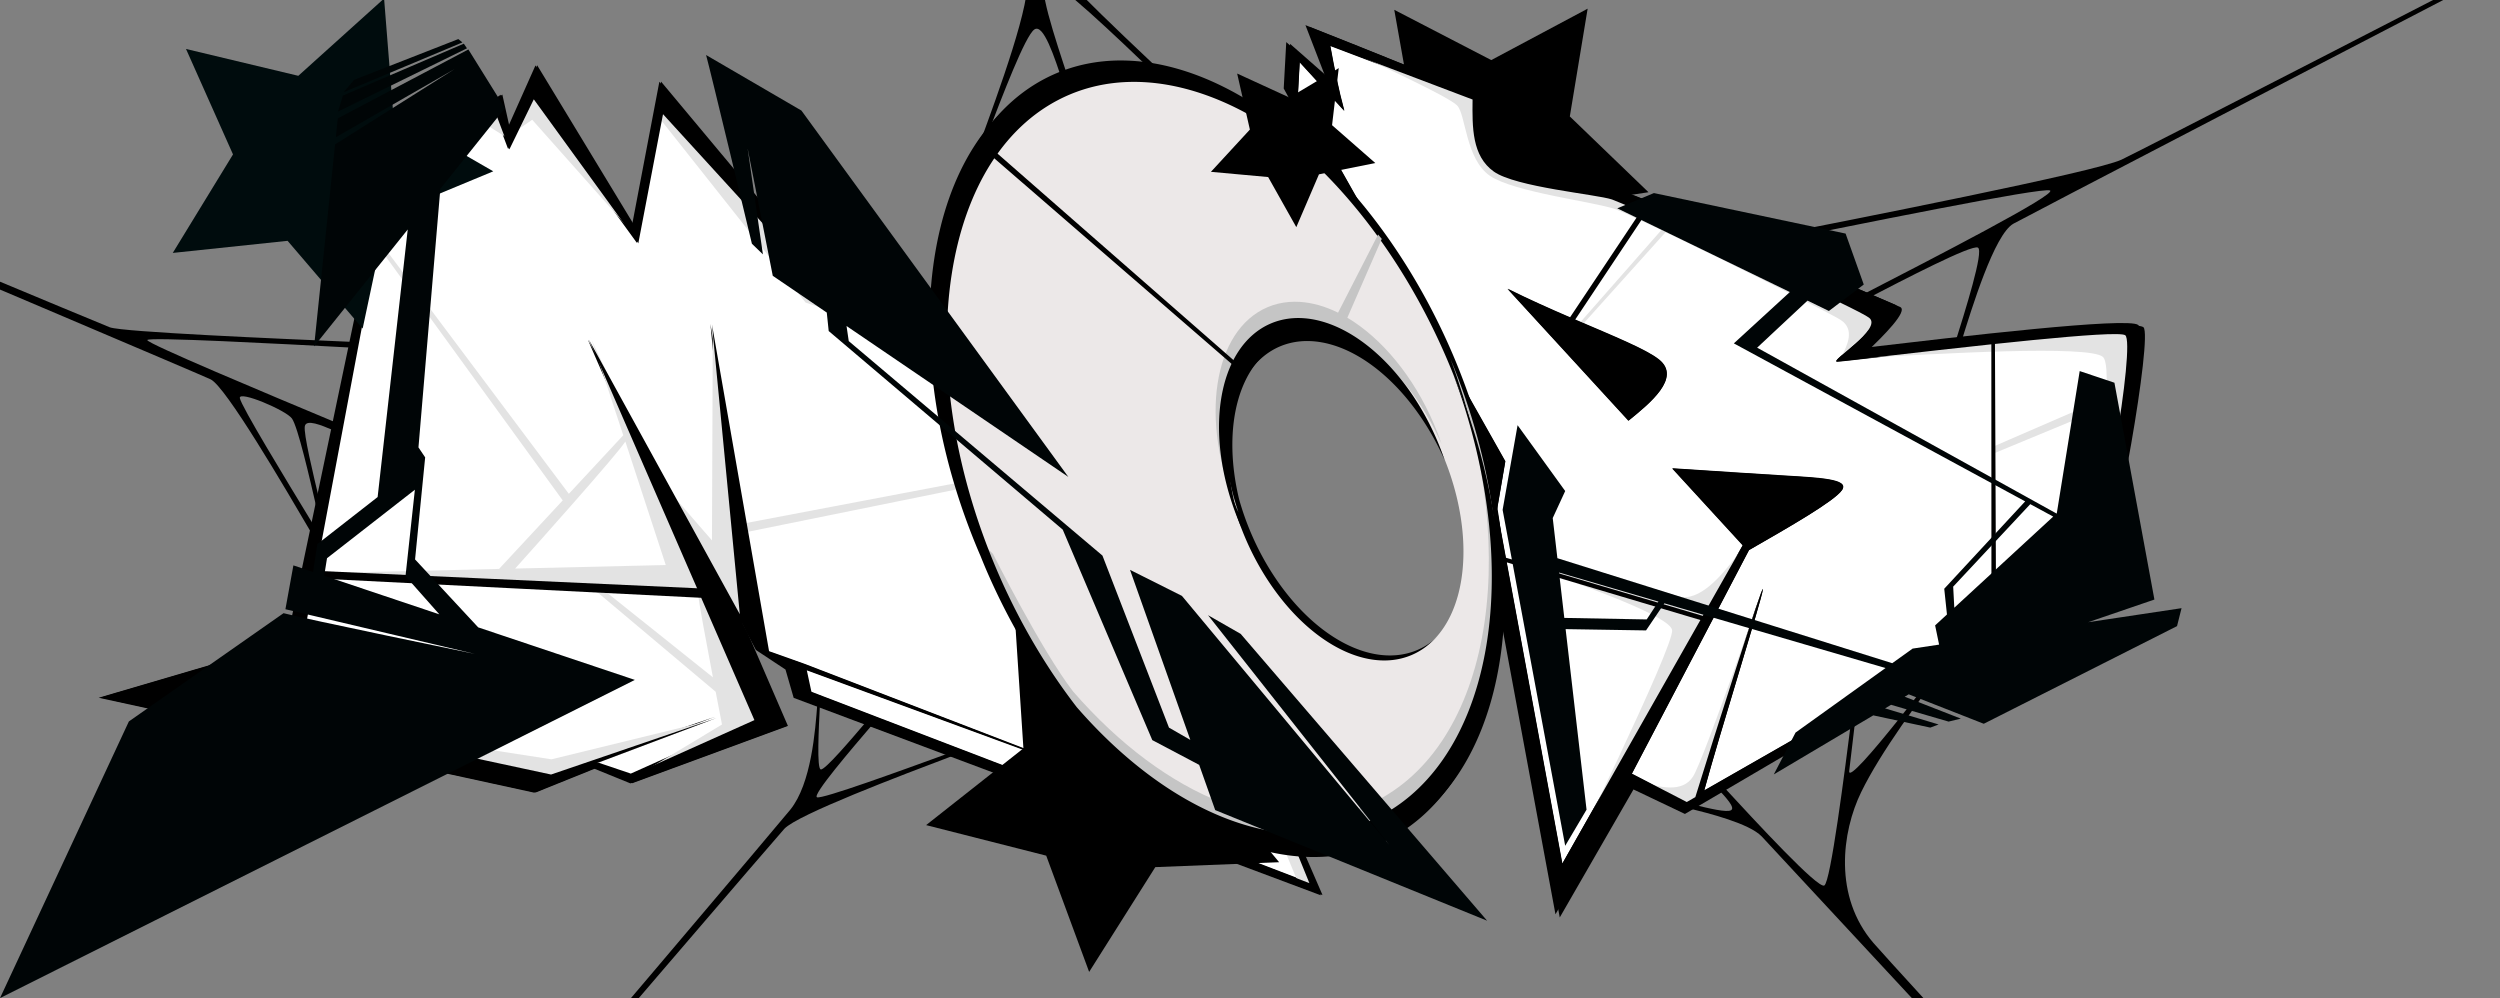 <?xml version="1.0" encoding="UTF-8" standalone="no"?>
<!-- Created with Inkscape (http://www.inkscape.org/) -->

<svg
   width="1400.245"
   height="559.028"
   viewBox="0 0 370.482 147.909"
   version="1.1"
   id="svg5"
   xmlns="http://www.w3.org/2000/svg"
   xmlns:svg="http://www.w3.org/2000/svg">
  <rect x="0" y="0" width="370.482" height="147.909" fill="#808080" stroke="none"/>
  <defs
     id="defs2" />
  <g
     id="letter_b_star"
     style="display:inline"
     transform="translate(0,-0.854)"
     type="layer">
    <path
       style="display:inline;fill:#000000;fill-opacity:1;stroke:none;stroke-opacity:1"
       id="path194095-7"
       transform="matrix(0.396,-0.044,0.044,0.396,46.765,-36.066)"
       d="m 388.113,140.028 33.791,22.563 37.743,-15.045 -11.017,39.109 25.972,31.247 -40.599,1.608 -21.692,34.356 -14.075,-38.116 -39.378,-10.014 31.901,-25.164 z" />
  </g>
  <g
     id="letter_b_shadow"
     style="display:inline"
     type="layer">
    <g
       id="g26254-5"
       transform="translate(-105.919,128.526)"
       style="display:inline;fill:#ffffff;fill-opacity:1;stroke:none" />
    <path
       id="path26873-2-5"
       style="display:inline;fill:#000000;fill-opacity:1;stroke:none;stroke-width:0.265px;stroke-linecap:butt;stroke-linejoin:miter;stroke-opacity:1"
       d="m 193.455,3.722 2.926,7.582 -5.768,-5.068 -0.376,6.877 30.18,55.105 -1.192,6.4 11.284,60.872 10.909,-18.94 7.611,3.625 c 21.096,-12.357 60.044,-35.171 61.831,-37.058 1.788,-1.887 7.418,-33.725 6.011,-34.955 -1.407,-1.23 -26.471,1.715 -40.662,3.383 1.989,-1.94 5.968,-5.818 4.644,-6.39 -1.324,-0.572 -37.488,-16.194 -42.27,-17.466 -2.636,-0.701 -6.299,-0.855 -9.797,-1.363 -0.126,-0.019 -0.247,-0.037 -0.372,-0.055 -2.712,-0.416 -5.3,-1.065 -7.196,-2.377 -4.419,-3.057 -2.259,-9.121 -2.894,-9.85 -0.635,-0.729 -16.268,-6.917 -24.869,-10.322 z" />
  </g>
  <g
     id="letter_b"
     style="display:inline"
     transform="translate(-58.194,-25.782)"
     type="layer">
    <g
       id="g26254"
       transform="translate(3.15,-1.87)"
       style="fill:#ffffff;fill-opacity:1;stroke:none">
      <path
         id="path16242"
         style="fill:#ffffff;fill-opacity:1;stroke:none;stroke-width:1px;stroke-linecap:butt;stroke-linejoin:miter;stroke-opacity:1"
         d="m 743.842,25.717 c 2.309,12.569 4.648,24.621 7.861,36.328 l -24.955,-27.211 -0.955,17.615 115.938,205.664 -4.646,27.158 36.527,197.799 100.922,-178.057 -39.432,-42.994 c 22.744,1.495 47.226,3.121 61.85,3.996 20.774,1.243 37.174,1.985 33.119,8.076 -4.055,6.091 -29.293,20.563 -52.055,33.615 l -65.549,125.113 30.699,15.885 c 1.402,-0.802 3.34,-1.917 4.779,-2.74 10.137,-32.801 38.369,-121.753 37.826,-116.207 -0.522,5.331 -24.293,80.997 -32.811,112.41 77.959,-44.592 201.37,-114.486 211.664,-125.361 10.852,-11.465 29.606,-124.812 23.732,-129.141 -5.874,-4.329 -156.326,14.668 -161.031,14.648 -4.706,-0.019 25.706,-18.284 17.803,-24.416 -7.903,-6.132 -135.109,-63.263 -143.787,-66.156 -8.678,-2.893 -53.866,-6.873 -66.102,-15.615 C 823.005,87.385 823.19,71.467 823.375,55.852 Z m 99.186,135.904 c 35.806,17.875 73.616,30.713 84.66,39.568 12.686,10.172 -5.247,24.53 -17.059,34.145 z"
         transform="matrix(0.265,0,0,0.265,55.043,27.652)" />
    </g>
    <path
       id="path6773"
       style="font-variation-settings:normal;display:inline;opacity:1;vector-effect:none;fill:#000000;fill-opacity:1;stroke:none;stroke-width:1px;stroke-linecap:butt;stroke-linejoin:miter;stroke-miterlimit:4;stroke-dasharray:none;stroke-dashoffset:0;stroke-opacity:1;-inkscape-stroke:none;stop-color:#000000;stop-opacity:1"
       d="m 1092.887,365.188 c 0,0 -3.285,1.209 -3.285,1.209 0,0 -56.756,75.383 -55.484,64.68 1.272,-10.702 2.303,-19.38 4.09,-34.421 0,0 -2.344,1.389 -2.344,1.389 -4.482,35.124 -12.145,95.17 -15.681,97.147 -3.535,1.978 -37.492,-34.789 -57.355,-56.296 0,0 -2.316,2.049 -2.316,2.049 4.906,5.288 9.886,10.657 7.567,12.112 -2.319,1.455 -12.078,-0.914 -21.692,-3.247 0,0 -2.383,2.107 -2.383,2.107 11.572,2.885 34.216,8.53 41.197,15.848 6.981,7.318 614.501,662.201 924.992,996.899 -295.098,-320.123 -840.073,-911.314 -862.496,-937.312 -22.422,-25.997 -17.815,-62.039 -6.842,-84.492 10.973,-22.453 31.821,-50.492 52.031,-77.673 z"
       transform="matrix(0.265,0,0,0.265,58.194,25.782)" />
    <path
       id="path7306"
       style="font-variation-settings:normal;display:inline;opacity:1;vector-effect:none;fill:#000000;fill-opacity:1;stroke:none;stroke-width:1px;stroke-linecap:butt;stroke-linejoin:miter;stroke-miterlimit:4;stroke-dasharray:none;stroke-dashoffset:0;stroke-opacity:1;-inkscape-stroke:none;stop-color:#000000;stop-opacity:1"
       d="m 2137.061,-400.004 c -320.182,165.071 -935.672,482.388 -950.75,489.319 -15.078,6.931 -145.754,32.604 -213.733,45.96 0,0 3.59,2.941 3.59,2.941 64.277,-13.044 165.773,-33.642 170.221,-31.706 4.447,1.936 -63.681,37.06 -106.826,59.303 0,0 3.068,1.957 3.068,1.957 23.213,-12.043 59.999,-31.128 63.457,-29.306 3.458,1.822 -6.932,34.807 -13.489,55.622 0,0 3.746,-1.367 3.746,-1.367 6.447,-20.949 18.945,-61.564 29.569,-67.615 10.624,-6.051 670.688,-348.484 1011.146,-525.11 z"
       transform="matrix(0.265,0,0,0.265,58.194,25.782)" />
    <path
       id="path11160"
       style="font-variation-settings:normal;opacity:1;vector-effect:none;fill:#e3e3e3;fill-opacity:1;stroke:none;stroke-width:1px;stroke-linecap:butt;stroke-linejoin:miter;stroke-miterlimit:4;stroke-dasharray:none;stroke-dashoffset:0;stroke-opacity:1;-inkscape-stroke:none;stop-color:#000000;stop-opacity:1"
       d="m 745.811,24.387 c 23.389,10.844 64.379,29.615 69.119,34.67 4.74,5.055 4.741,29.961 18.227,39.232 13.485,9.271 58.644,14.564 70.33,18.717 3.079,1.094 12.88,5.63 25.547,11.686 l -44.984,51.166 1.572,0.934 45.801,-50.947 c 35.613,17.074 92.124,45.269 97.986,49.127 8.13,5.35 3.429,14.49 0.533,20.121 l 24.312,-23.127 -151.969,-67.75 -46.029,-7.047 -24.281,-9.045 -6.5,-16.369 -0.019,-20.607 C 798.291,44.655 747.657,25.1 745.811,24.387 Z m 449.076,160.814 -57.33,1.771 -102.207,13.545 c 50.243,-2.883 132.741,-7.619 140.574,-0.98 2.249,1.906 2.623,10.823 1.691,22.9 l -63.375,27.488 0.842,3.576 62.051,-25.703 c -3.029,30.197 -12.789,74.776 -22.141,84.883 -13.918,15.042 -133.018,89.5 -205.342,134.713 L 1174.117,313.164 Z M 975.756,304.637 c -8.474,11.6 -20.851,28.544 -32.939,29.275 -9.4,0.569 -62.524,-11.79 -85.854,-17.299 l -16.174,-4.801 c 2.794,0.96 5.948,2.049 9.021,3.109 -2.564,-0.607 -4.147,-0.98 -4.139,-0.963 0.015,0.031 4.196,1.292 10.752,3.25 33.902,11.782 77.311,27.667 78.641,35.102 1.547,8.647 -60.832,135.609 -61.537,137.043 -0.705,1.434 55.417,-94.884 83.479,-143.043 l -3.25,-0.965 z m 9.475,26.043 c -0.02,-0.015 -32.363,93.798 -38.4,103.479 -6.037,9.681 -19.408,5.827 -28.549,3.191 l 22.904,13.996 7.896,-3.598 c 12.202,-39.491 36.169,-117.053 36.148,-117.068 z"
       transform="matrix(0.265,0,0,0.265,58.194,25.782)" />
    <path
       id="path26873-2"
       style="display:inline;fill:#000000;fill-opacity:1;stroke:none;stroke-width:1px;stroke-linecap:butt;stroke-linejoin:miter;stroke-opacity:1"
       d="m 732.201,15.035 11.059,28.658 -21.799,-19.156 -1.422,25.99 114.066,208.271 -4.506,24.189 42.648,230.068 41.23,-71.584 28.768,13.701 c 79.733,-46.704 226.936,-132.93 233.693,-140.062 6.757,-7.133 28.037,-127.466 22.719,-132.115 -5.318,-4.649 -100.048,6.482 -153.684,12.785 7.519,-7.33 22.556,-21.99 17.551,-24.152 -5.005,-2.162 -141.688,-61.205 -159.76,-66.012 -18.071,-4.806 -48.929,-2.788 -65.631,-14.344 -16.702,-11.556 -8.538,-34.473 -10.939,-37.227 -2.401,-2.754 -61.487,-26.143 -93.994,-39.012 z m 11.754,10.486 79.533,30.135 c -0.185,15.616 -0.37,31.533 11.865,40.275 12.235,8.742 57.424,12.722 66.102,15.615 1.583,0.528 7.974,3.264 16,6.762 l -39.436,59.107 c -11.186,-4.827 -23.102,-10.111 -34.879,-15.99 l 67.602,73.713 c 11.812,-9.615 29.744,-23.973 17.059,-34.145 -7.1,-5.693 -25.302,-13.058 -46.881,-22.322 l 39.334,-59.143 c 37.483,16.412 118.693,53.289 124.988,58.174 7.903,6.132 -22.509,24.397 -17.803,24.416 2.478,0.01 45.251,-5.217 86.16,-9.57 l 0.053,156.836 c -45.517,27.045 -111.902,64.745 -160.578,92.588 8.518,-31.413 32.289,-107.079 32.811,-112.41 0.543,-5.546 -27.69,83.406 -37.826,116.207 -1.439,0.823 -3.377,1.938 -4.779,2.74 L 912.58,432.625 978.129,307.512 c 22.762,-13.052 48,-27.524 52.055,-33.615 4.055,-6.091 -12.345,-6.833 -33.119,-8.076 -14.623,-0.875 -39.106,-2.501 -61.85,-3.996 l 39.432,42.994 -22.432,39.576 -110.064,-32.5 -4.953,-26.818 4.646,-27.158 -115.938,-205.664 0.955,-17.615 24.955,27.211 c -3.213,-11.707 -5.553,-23.759 -7.861,-36.328 z M 1183.246,186.834 c 2.853,0.031 4.674,0.231 5.225,0.637 5.874,4.329 -12.88,117.676 -23.732,129.141 -3.738,3.949 -22.495,15.735 -48.473,31.211 l -0.65,-155.482 c 28.766,-3.044 56.343,-5.627 67.631,-5.506 z M 842.627,314.475 950.896,346.721 873.725,482.875 Z"
       transform="matrix(0.265,0,0,0.265,58.194,25.782)" />
  </g>
  <g
     id="letter_b_over"
     style="display:inline"
     transform="translate(0,-0.854)"
     type="layer">
    <path
       id="path30102"
       style="fill:#000506;fill-opacity:1;stroke:none;stroke-width:1px;stroke-linecap:butt;stroke-linejoin:miter;stroke-opacity:1"
       d="m 924.902,107.961 -20.488,8.537 96.506,46.814 -31.322,28.713 162.912,88.355 -45.258,48.854 1.521,14.396 -6.619,6.098 2.223,10.75 -14.811,2.227 -11.387,8.168 -187.264,-58.723 -2.602,-22.445 6.971,-15.107 -26.623,-36.826 -8.371,47.355 34.994,187.863 11.938,-20.209 -11.705,-100.965 44.969,0.725 10.258,-15.143 123.672,36.176 -50.312,36.094 -12.16,23.393 55.623,-33.016 31.895,6.842 4.65,-1.75 -29.961,-9 3.367,-1.998 32.172,9.395 6.834,-1.666 -31.392,-12.248 2.262,-1.342 41.961,16.465 108.08,-54.604 2.523,-10.037 -52.213,7.848 37.037,-12.674 -22.357,-121.248 -19.418,-6.516 -12.811,79.525 -0.152,0.141 -167.416,-92.752 28.176,-26.32 11.951,5.799 19.494,-14.797 -10.158,-28.488 z m 210.453,173.963 12.834,6.961 -55.311,50.963 -0.627,-11.797 z m -263.508,38.246 55.574,16.256 -6.553,9.969 -46.08,-0.854 z"
       transform="matrix(0.265,0,0,0.265,0,0.854)" />
  </g>
  <g
     id="letter_m_shadow"
     type="layer"
     style="display:inline">
    <path
       id="path16535-3"
       style="display:inline;fill:#000000;fill-opacity:1;stroke:none;stroke-width:1.707px;stroke-linecap:butt;stroke-linejoin:miter;stroke-opacity:1"
       d="M 300.398,36.5 284.965,71.088 280.922,52.885 215.783,98.453 161.133,359.25 56.131,390.104 l 243.463,53.053 33.453,-13.48 20.449,8.322 87.121,-32.066 -24.902,-57.582 7.963,15.045 16.543,10.943 4.574,15.826 294.777,110.412 -5.758,-6.549 c 0,0 -36.942,-87.736 -55.287,-131.582 l -19.061,-9.883 -17.559,-52.982 -0.996,-0.533 -68.293,-55.543 -44.816,-46.121 -4.922,-4.225 -0.223,-2.57 -21.678,-18.66 -35.145,-11.137 -96.158,-115.158 -15.227,79.936 z"
       transform="scale(0.265)" />
  </g>
  <g
     id="letter_m"
     style="display:inline"
     transform="translate(-58.194,-25.782)"
     type="layer">
    <path
       id="path16535"
       style="fill:#ffffff;fill-opacity:1;stroke:none;stroke-width:0.452px;stroke-linecap:butt;stroke-linejoin:miter;stroke-opacity:1"
       d="m 137.106,40.462 -3.61,7.412 -2.288,-6.06 -15.969,13.418 -12.613,67.08 -16.068,6.64 53.105,11.417 5.891,-2.012 18.573,-6.345 -17.649,6.657 5.194,1.755 18.078,-8.108 -24.49,-56.293 22.328,40.626 -4.12,-42.872 8.463,48.425 5.41,1.922 43.518,16.755 -43.356,-15.927 0.699,3.255 73.827,28.294 -14.56,-34.8 -5.043,-2.615 -4.646,-14.018 -0.264,-0.141 -39.651,-32.249 -7.456,-3.534 -24.183,-26.482 -3.655,19.109 z" />
    <path
       id="path4717"
       style="font-variation-settings:normal;display:inline;opacity:1;vector-effect:none;fill:#000000;fill-opacity:1;stroke:none;stroke-width:1px;stroke-linecap:butt;stroke-linejoin:miter;stroke-miterlimit:4;stroke-dasharray:none;stroke-dashoffset:0;stroke-opacity:1;-inkscape-stroke:none;stop-color:#000000;stop-opacity:1"
       d="m -775.854,-166.734 c 300.419,127.176 885.197,374.729 893.672,378.888 8.475,4.159 40.869,59.48 57.512,87.901 0,0 -0.225,-6.836 -0.225,-6.836 -15.681,-25.766 -40.251,-66.138 -40.986,-70.592 -0.735,-4.454 25.847,6.798 29.145,11.415 3.298,4.617 9.818,32.904 13.902,50.616 0,0 1.611,-4.287 1.611,-4.287 -3.822,-15.946 -9.08,-37.885 -8.315,-42.033 0.765,-4.147 9.394,-0.494 15.666,2.162 0,0 1.648,-4.252 1.648,-4.252 C 149.118,220.081 81.929,191.984 82.369,190.159 c 0.439,-1.825 73.461,2.061 115.475,4.296 0,0 0.518,-3.213 0.518,-3.213 -43.904,-1.883 -129.763,-5.565 -136.962,-8.21 -7.199,-2.645 -556.418,-232.324 -837.253,-349.767 z"
       transform="matrix(0.265,0,0,0.265,58.194,25.782)" />
    <path
       style="fill:#e3e3e3;fill-opacity:1;stroke:none;stroke-width:0.265px;stroke-linecap:butt;stroke-linejoin:miter;stroke-opacity:1"
       d="m 156.831,41.167 25.238,28.714 7.485,2.617 38.952,33.053 4.185,13.693 5.373,2.632 15.214,35.617 -2.826,-1.192 -14.106,-34.067 -6.725,-3.038 -6.231,-15.793 -36.418,-29.606 -9.404,-3.185 -22.024,-27.798 z"
       id="path1143" />
    <path
       id="path2383"
       style="fill:#e3e3e3;fill-opacity:1;stroke:none;stroke-width:1px;stroke-linecap:butt;stroke-linejoin:miter;stroke-opacity:1"
       d="m 210.531,132.58 -1.133,2.182 105.289,145.066 -35.604,38.32 -102.387,2.389 153.893,7.717 69.633,58.59 c 1.984,10.352 3.529,18.305 3.529,18.305 l -50.084,30.164 72.039,-30.025 -32.51,-72.484 c 0,0 -2.257,-2.543 -2.65,0 -0.23,1.488 4.312,25.885 8.135,45.969 l -62.898,-50.258 64.031,3.211 c 0,0 -62.434,-126.397 -68.996,-141.756 2.033,5.761 9.587,28.641 17.725,53.418 l -30.434,32.758 z m 120.287,57.389 c -0.403,-1.141 -0.663,-1.836 -0.592,-1.51 0.043,0.197 0.275,0.768 0.592,1.51 z m 67.791,-6.719 -0.469,118.943 -28.812,-33.172 49.291,85.637 -6.541,-56.027 179.242,-36.375 -2.564,-2.361 -177.268,33.682 z m -48.904,63.672 c 11.024,33.58 22.602,69.053 22.602,69.053 l -84.215,1.965 c 11.147,-12.437 56.566,-63.243 61.613,-71.018 z m -240.42,146.793 194.354,44.52 93.816,-35.379 -89.102,21.771 z"
       transform="matrix(0.265,0,0,0.265,58.194,25.782)" />
    <path
       style="font-variation-settings:normal;opacity:1;vector-effect:none;fill:#e3e3e3;fill-opacity:1;stroke:none;stroke-width:0.265px;stroke-linecap:butt;stroke-linejoin:miter;stroke-miterlimit:4;stroke-dasharray:none;stroke-dashoffset:0;stroke-opacity:1;-inkscape-stroke:none;stop-color:#000000;stop-opacity:1"
       d="m 128.78,43.344 3.047,-2.465 1.7,5.445 z"
       id="path3950" />
    <path
       style="font-variation-settings:normal;opacity:1;vector-effect:none;fill:#e3e3e3;fill-opacity:1;stroke:none;stroke-width:0.265px;stroke-linecap:butt;stroke-linejoin:miter;stroke-miterlimit:4;stroke-dasharray:none;stroke-dashoffset:0;stroke-opacity:1;-inkscape-stroke:none;stop-color:#000000;stop-opacity:1"
       d="m 137.635,38.966 14.741,21.789 -15.313,-17.226 -3.102,2.13 z"
       id="path4065" />
    <path
       style="display:inline;fill:#000000;fill-opacity:1;stroke:none;stroke-width:0.265px;stroke-linecap:butt;stroke-linejoin:miter;stroke-opacity:1"
       d="m 46.183,85.684 57.816,2.909 -0.121,-1.391 -58.813,-2.691 z"
       id="path43371"
       transform="translate(58.194,25.782)" />
    <path
       id="path200381-0"
       style="font-variation-settings:normal;display:inline;vector-effect:none;fill:#000000;fill-opacity:1;stroke:none;stroke-width:1px;stroke-linecap:butt;stroke-linejoin:miter;stroke-miterlimit:4;stroke-dasharray:none;stroke-dashoffset:0;stroke-opacity:1;-inkscape-stroke:none;stop-color:#000000"
       d="M 299.445,36.584 284.012,71.172 279.969,52.969 214.83,98.537 160.18,359.334 55.178,390.188 l 243.463,53.053 33.453,-13.48 20.449,8.322 87.121,-32.066 -24.902,-57.582 7.963,15.045 16.543,10.943 4.574,15.826 294.777,110.412 -0.396,-0.895 1.285,0.586 -60.18,-138.602 -3.662,-1.781 -1.373,-1.131 0.57,0.742 -15.225,-7.4 -15.234,-53.965 -147.561,-123.5 -2.486,-0.771 L 464.883,160.875 368.725,45.717 353.498,125.652 Z m -0.939,18.953 58.449,80.537 13.814,-72.223 91.4,100.092 2.465,0.789 -2.723,-0.844 27.953,13.248 151.641,123.031 17.58,52.492 17.094,8.633 1.215,1.584 42.146,99.717 12.697,31.279 -278.406,-106.701 -2.641,-12.303 163.863,60.195 -164.479,-63.326 -20.445,-7.266 -31.986,-183.023 15.57,162.037 -84.389,-153.549 92.562,212.76 -68.324,30.646 -19.633,-6.633 66.703,-25.16 -70.197,23.98 -22.268,7.605 -200.713,-43.15 60.73,-25.094 47.67,-253.531 60.355,-50.713 8.65,22.904 z"
       transform="matrix(0.265,0,0,0.265,58.194,25.782)" />
    <path
       id="path16161"
       style="font-variation-settings:normal;opacity:1;vector-effect:none;fill:#000000;fill-opacity:1;stroke:none;stroke-width:1px;stroke-linecap:butt;stroke-linejoin:miter;stroke-miterlimit:4;stroke-dasharray:none;stroke-dashoffset:0;stroke-opacity:1;-inkscape-stroke:none;stop-color:#000000;stop-opacity:1"
       d="m 457.102,393.098 c -1.175,15.596 -3.397,45.079 -15.129,59.667 C 430.241,467.353 28.257,940.5 -184.402,1190.807 25.132,945.947 431.192,471.429 438.617,463.479 c 7.425,-7.95 64.871,-29.697 94.514,-40.919 0,0 -2.119,-1.496 -2.119,-1.496 -27.466,10.003 -71.32,25.973 -74.123,24.794 -2.804,-1.18 18.856,-26.491 32.422,-42.344 0,0 -3.656,-1.385 -3.656,-1.385 -9.755,11.482 -24.487,28.821 -26.702,28.142 -2.215,-0.679 -1.14,-22.212 -0.429,-36.47 0,0 -1.422,-0.703 -1.422,-0.703 z"
       transform="matrix(0.265,0,0,0.265,58.194,25.782)" />
  </g>
  <g
     id="letter_m_star"
     style="display:inline"
     transform="translate(-58.194,-25.782)"
     type="layer">
    <path
       style="fill:#000c0d;fill-opacity:1;stroke:none;stroke-opacity:1"
       id="path194095-7-3-6"
       transform="matrix(0.395,-0.146,0.146,0.395,-87.99,34.391)"
       d="m 388.113,140.028 33.791,22.563 37.743,-15.045 -11.017,39.109 25.972,31.247 -40.599,1.608 -21.692,34.356 -14.075,-38.116 -39.378,-10.014 31.901,-25.164 z" />
  </g>
  <g
     id="letter_o_star"
     style="display:inline"
     transform="translate(-58.194,-25.782)"
     type="layer">
    <path
       style="display:inline;fill:#000000;fill-opacity:1;stroke:none;stroke-opacity:1"
       id="path194095"
       d="m 388.113,140.028 33.791,22.563 37.743,-15.045 -11.017,39.109 25.972,31.247 -40.599,1.608 -21.692,34.356 -14.075,-38.116 -39.378,-10.014 31.901,-25.164 z"
       transform="matrix(0.452,0,0,0.452,33.233,55.064)" />
  </g>
  <g
     id="letter_o_shadow"
     type="layer"
     style="display:inline">
    <path
       id="path39162-6"
       style="display:inline;fill:#000000;fill-opacity:1;stroke:none;stroke-width:0.379;stroke-opacity:1"
       d="m 166.024,8.96 c -3.366,0.011 -6.564,0.653 -9.514,1.912 -19.056,8.127 -23.876,39.639 -10.765,70.383 0.056,0.13 0.115,0.258 0.171,0.388 a 60.519,37.512 66.904 0 0 0.718,1.753 60.519,37.512 66.904 0 0 58.245,40.953 60.519,37.512 66.904 0 0 15.973,-54.375 60.519,37.512 66.904 0 0 -5.536,-17.396 60.519,37.512 66.904 0 0 -21.921,-31.118 c 0.897,0.72 1.79,1.474 2.676,2.269 -9.363,-9.3 -19.797,-14.544 -29.372,-14.761 -0.226,-0.005 -0.451,-0.007 -0.675,-0.006 z m 27.702,40.852 a 25.61,15.874 66.904 0 1 20.975,17.644 25.61,15.874 66.904 0 0 -1.118,-2.931 25.61,15.874 66.904 0 0 -0.598,-1.284 25.61,15.874 66.904 0 1 1.608,3.3 25.61,15.874 66.904 0 1 -4.556,29.784 25.61,15.874 66.904 0 1 -24.647,-17.331 25.61,15.874 66.904 0 1 -1.768,-5.031 25.61,15.874 66.904 0 1 -0.001,-0.003 25.61,15.874 66.904 0 1 6.653,-23.36 25.61,15.874 66.904 0 1 3.453,-0.788 z" />
  </g>
  <g
     id="letter_o"
     style="display:inline"
     transform="translate(-58.194,-25.782)"
     type="layer">
    <path
       id="path39162"
       style="fill:#ece8e8;fill-opacity:1;stroke:none;stroke-width:0.379;stroke-opacity:1"
       d="M 214.424,38.148 A 60.519,37.512 66.904 0 1 272.669,79.102 60.519,37.512 66.904 0 1 261.904,149.485 60.519,37.512 66.904 0 1 203.659,108.531 60.519,37.512 66.904 0 1 214.424,38.148 Z m 32.875,37.588 a 25.61,15.874 66.904 0 0 -4.555,29.783 25.61,15.874 66.904 0 0 24.647,17.331 25.61,15.874 66.904 0 0 4.556,-29.784 25.61,15.874 66.904 0 0 -24.647,-17.33 z" />
    <path
       id="path9486"
       style="font-variation-settings:normal;opacity:1;vector-effect:none;fill:#c5c5c5;fill-opacity:1;stroke:none;stroke-width:1px;stroke-linecap:butt;stroke-linejoin:miter;stroke-miterlimit:4;stroke-dasharray:none;stroke-dashoffset:0;stroke-opacity:1;-inkscape-stroke:none;stop-color:#000000;stop-opacity:1"
       d="m 770.662,131.146 -22.395,43.705 c -7.129,-3.514 -14.364,-5.61 -21.445,-6.035 -1.935,-0.116 -3.841,-0.106 -5.713,0.031 -4.323,0.316 -8.445,1.306 -12.301,2.951 -30.477,12.997 -38.186,63.393 -17.219,112.564 0.313,0.687 0.631,1.371 0.953,2.053 -15.734,-46.136 -6.582,-89.816 21.32,-101.75 30.039,-12.764 71.061,15.543 92.324,63.709 -1.263,-3.735 -2.674,-7.435 -4.225,-11.08 -11.416,-26.769 -29.331,-48.234 -48.504,-59.625 l 19.252,-44.09 z m 40.494,69.6 c 41.554,111.865 21.008,220.715 -47.15,249.787 -48.614,20.728 -111.796,-3.888 -163.92,-63.865 -17.593,-22.795 -44.824,-76.992 -44.824,-76.992 l -9.695,-9.15 c 0,0 0.435,0.974 0.646,1.465 0.883,2.217 1.787,4.426 2.713,6.627 49.555,116.201 148.114,185.5 220.139,154.783 71.209,-30.375 89.946,-147.295 42.092,-262.654 z"
       transform="matrix(0.265,0,0,0.265,58.194,25.782)" />
    <path
       style="display:inline;fill:#000000;fill-opacity:1;stroke:none;stroke-width:0.265px;stroke-linecap:butt;stroke-linejoin:miter;stroke-opacity:1"
       d="m 205.447,48.047 35.844,31.367 -0.175,0.642 -36.271,-31.412 z"
       id="path39445"
       transform="translate(1.3125e-6)" />
    <path
       id="path6124"
       style="font-variation-settings:normal;display:inline;opacity:1;vector-effect:none;fill:#000000;fill-opacity:1;stroke:none;stroke-width:1px;stroke-linecap:butt;stroke-linejoin:miter;stroke-miterlimit:4;stroke-dasharray:none;stroke-dashoffset:0;stroke-opacity:1;-inkscape-stroke:none;stop-color:#000000;stop-opacity:1"
       d="m 305.201,-839.355 c 91.055,278.843 265.621,813.43 268.972,826.125 3.351,12.695 -16.114,65.691 -26.267,93.334 0,0 3.396,-2.402 3.396,-2.402 9.592,-25.09 21.993,-57.525 27.087,-61.188 5.094,-3.663 11.313,15.381 16.124,30.114 0,0 3.383,-1.349 3.383,-1.349 -8.14,-24.452 -18.602,-55.878 -12.662,-56.146 5.94,-0.268 37.761,30.193 62.521,53.895 0,0 5.027,0.151 5.027,0.151 -27.102,-25.468 -78.686,-73.942 -84.283,-88.152 C 562.903,-59.185 393.96,-570.646 305.201,-839.355 Z"
       transform="matrix(0.265,0,0,0.265,58.194,25.782)" />
    <path
       id="path39162-0"
       style="display:inline;fill:#000000;fill-opacity:1;stroke:none;stroke-width:0.379;stroke-opacity:1"
       d="m 223.609,35.485 c -3.366,0.011 -6.564,0.653 -9.514,1.912 -19.056,8.127 -23.876,39.639 -10.765,70.383 0.056,0.13 0.115,0.258 0.171,0.388 a 60.519,37.512 66.904 0 0 0.718,1.753 60.519,37.512 66.904 0 0 58.245,40.953 60.519,37.512 66.904 0 0 11.137,-69.494 60.519,37.512 66.904 0 1 -12.475,66.09 60.519,37.512 66.904 0 1 -43.37,-16.898 c -4.655,-6.031 -8.694,-12.949 -11.86,-20.371 -13.111,-30.745 -8.291,-62.257 10.766,-70.383 10.833,-4.605 24.531,-0.741 36.995,10.435 -9.363,-9.3 -19.797,-14.544 -29.372,-14.761 -0.226,-0.005 -0.451,-0.007 -0.675,-0.006 z m 27.678,37.447 a 25.61,15.874 66.904 0 0 -1.512,0.008 25.61,15.874 66.904 0 0 -3.255,0.781 25.61,15.874 66.904 0 0 -4.556,29.783 25.61,15.874 66.904 0 0 0.252,0.543 25.61,15.874 66.904 0 1 5.641,-26.921 25.61,15.874 66.904 0 1 24.427,16.856 25.61,15.874 66.904 0 0 -1.118,-2.932 25.61,15.874 66.904 0 0 -19.881,-18.118 z"
       transform="translate(1.3125e-6)" />
  </g>
  <g
     id="letter_m_over"
     style="display:inline"
     transform="translate(-58.194,-25.782)"
     type="layer">
    <path
       id="path12634"
       style="fill:#000506;fill-opacity:1;stroke:none;stroke-width:0.452px;stroke-linecap:butt;stroke-linejoin:miter;stroke-opacity:1"
       d="m 126.116,31.571 -15.454,6.045 -1.534,1.827 17.593,-7.374 z m 0.813,0.681 -17.92,7.693 -0.726,2.371 19.113,-9.373 z m 0.673,0.858 -19.352,10.212 -0.291,2.799 17.587,-10.096 -17.696,11.157 -3.109,29.929 13.876,-17.321 -4.461,39.651 -8.936,6.974 -0.634,4.131 -2.914,-0.977 -1.181,6.498 28.057,6.618 c 0,0 -25.147,-5.179 -28.335,-6.032 l -22.92,16.04 -19.097,41 94.078,-47.153 -23.216,-7.786 -9.355,-10.067 1.497,-15.125 -0.993,-1.477 3.242,-38.327 9.567,-11.943 z m 35.228,0.826 c 0.518,1.801 6.79,27.965 6.79,27.965 l 1.631,1.577 -2.277,-15.762 3.738,18.939 8.003,5.446 0.285,2.738 34.683,29.432 13.272,31.19 6.947,3.669 2.378,6.704 40.294,16.392 -36.521,-42.507 -4.84,-2.772 26.841,34.016 -30.708,-36.874 -7.692,-3.859 8.937,25.201 -3.164,-1.822 -9.858,-25.493 -37.597,-31.785 -0.328,-2.237 32.871,22.365 -39.554,-54.291 z m -43.155,64.421 -1.388,12.802 5.014,5.664 -17.063,-5.723 0.416,-2.594 z" />
  </g>
  <g
     id="letter_m_star_top"
     type="layer"
     style="display:inline">
    <path
       style="display:inline;fill:#000000;fill-opacity:1;stroke:none;stroke-opacity:1"
       id="path194095-7-3"
       transform="matrix(0.207,-0.033,0.033,0.207,98.376,-5.281)"
       d="m 388.113,140.028 33.791,22.563 37.743,-15.045 -11.017,39.109 25.972,31.247 -40.599,1.608 -21.692,34.356 -14.075,-38.116 -39.378,-10.014 31.901,-25.164 z" />
  </g>
</svg>
